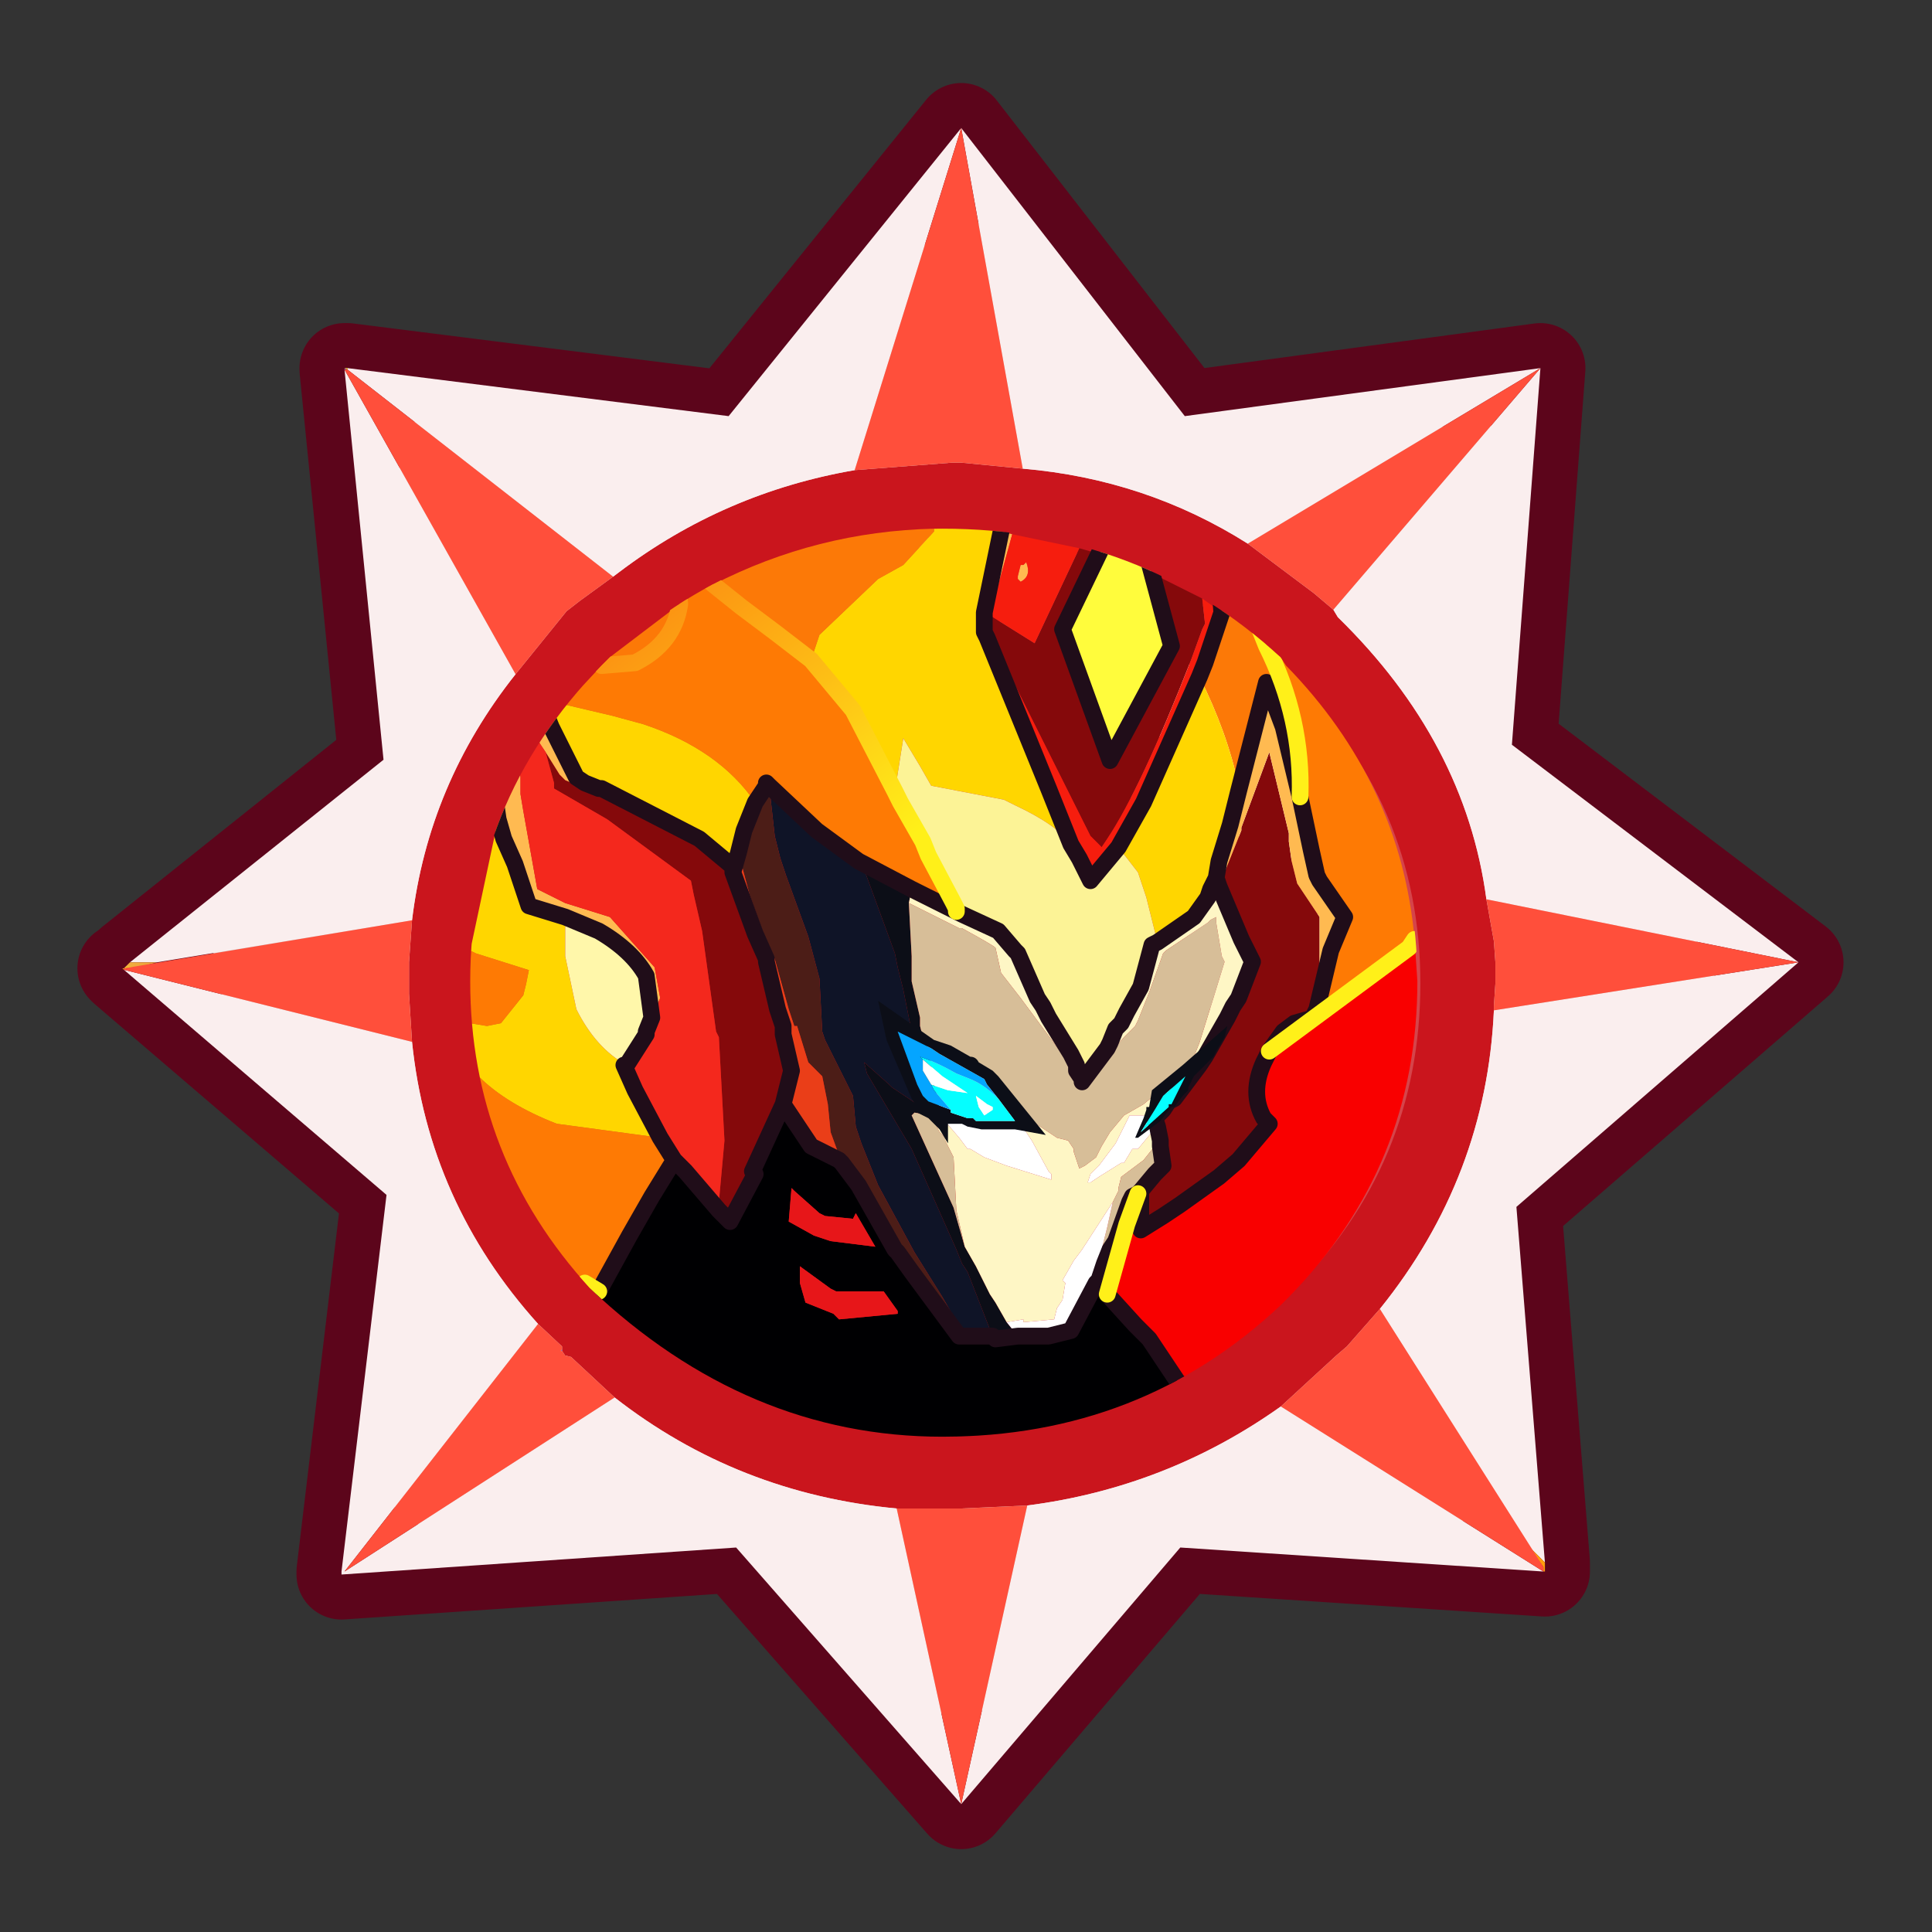 <?xml version="1.0" encoding="UTF-8" standalone="no"?>
<svg xmlns:ffdec="https://www.free-decompiler.com/flash" xmlns:xlink="http://www.w3.org/1999/xlink" ffdec:objectType="frame" height="30.0px" width="30.0px" xmlns="http://www.w3.org/2000/svg">
  <rect width="100%" height="100%" fill="#333333" stroke="none"/>
  <g transform="matrix(1.0, 0.0, 0.0, 1.0, 0.0, 0.0)">
    <use ffdec:characterId="1" height="30.0" transform="matrix(1.0, 0.0, 0.0, 1.0, 0.0, 0.0)" width="30.0" xlink:href="#shape0"/>
    <use ffdec:characterId="7" height="58.85" transform="matrix(0.466, 0.0, 0.0, 0.466, 1.202, 1.289)" width="58.85" xlink:href="#sprite0"/>
  </g>
  <defs>
    <g id="shape0" transform="matrix(1.0, 0.0, 0.0, 1.0, 0.0, 0.0)">
      <path d="M0.0 30.0 L0.0 0.0 30.0 0.0 30.0 30.0 0.0 30.0" fill="#33cc66" fill-opacity="0.0" fill-rule="evenodd" stroke="none"/>
    </g>
    <g id="sprite0" transform="matrix(1.0, 0.0, 0.0, 1.0, -1.4, 4.1)">
      <use ffdec:characterId="2" height="58.85" transform="matrix(1.0, 0.0, 0.0, 1.0, 1.4, -4.1)" width="58.85" xlink:href="#shape1"/>
      <use ffdec:characterId="5" height="17.35" transform="matrix(-1.862, 0.0, 0.0, 1.862, 46.236, 8.702)" width="17.75" xlink:href="#sprite1"/>
      <use ffdec:characterId="6" height="55.85" transform="matrix(1.0, 0.0, 0.0, 1.0, 2.95, -2.6)" width="55.8" xlink:href="#shape4"/>
    </g>
    <g id="shape1" transform="matrix(1.0, 0.0, 0.0, 1.0, -1.4, 4.1)">
      <path d="M50.15 5.4 L49.2 17.95 58.75 25.2 49.35 33.35 50.3 45.2 50.3 45.5 38.15 44.7 30.85 53.25 23.35 44.7 10.2 45.6 10.2 45.5 11.7 32.95 2.95 25.45 2.9 25.4 2.95 25.4 3.15 25.2 11.6 18.45 10.3 5.45 10.3 5.4 10.4 5.4 23.1 7.0 30.85 -2.6 38.3 7.0 50.15 5.4" fill="#d6d6d6" fill-rule="evenodd" stroke="none"/>
      <path d="M50.15 5.4 L38.3 7.0 30.85 -2.6 23.1 7.0 10.4 5.4 10.3 5.4 10.3 5.45 11.6 18.45 3.15 25.2 2.95 25.4 2.9 25.4 2.95 25.45 11.7 32.95 10.2 45.5 10.2 45.6 23.35 44.7 30.85 53.25 38.15 44.7 50.3 45.5 50.3 45.2 49.35 33.35 58.75 25.2 49.2 17.95 50.15 5.4 Z" fill="none" stroke="#5c051b" stroke-linecap="round" stroke-linejoin="round" stroke-width="3.0"/>
      <path d="M40.4 11.25 L42.6 12.9 43.25 13.45 43.4 13.7 Q47.65 17.85 48.35 23.1 L48.6 24.5 48.65 25.2 48.65 25.35 48.65 25.7 48.65 25.9 48.6 26.65 48.6 26.8 Q48.35 32.35 44.8 36.75 L43.7 38.0 43.35 38.3 41.5 40.0 Q37.7 42.7 33.05 43.3 L30.85 43.4 30.55 43.4 28.7 43.4 Q23.4 42.9 19.3 39.7 L17.85 38.35 17.65 38.3 17.55 38.15 17.55 38.1 17.55 38.0 16.75 37.25 Q13.1 33.2 12.55 27.85 L12.45 26.25 12.45 25.9 12.45 25.4 12.45 25.2 12.55 23.8 Q13.1 19.25 16.0 15.6 L17.7 13.5 18.15 13.15 19.25 12.35 19.45 12.2 Q22.95 9.55 27.3 8.8 L30.55 8.55 30.85 8.55 32.9 8.75 Q37.0 9.1 40.4 11.25" fill="#ca151d" fill-rule="evenodd" stroke="none"/>
      <path d="M40.4 11.25 Q37.0 9.1 32.9 8.75 L30.85 -2.6 38.3 7.0 50.15 5.4 49.2 17.95 58.75 25.2 48.35 23.1 Q47.65 17.85 43.4 13.7 L43.25 13.45 50.15 5.4 40.4 11.25 M27.3 8.8 Q22.95 9.55 19.45 12.2 L19.25 12.35 10.4 5.45 10.4 5.4 23.1 7.0 30.85 -2.6 27.3 8.8 M16.0 15.6 Q13.1 19.25 12.55 23.8 L4.05 25.2 3.15 25.2 11.6 18.45 10.3 5.45 16.0 15.6 M12.55 27.85 Q13.1 33.2 16.75 37.25 L10.3 45.5 19.3 39.7 Q23.4 42.9 28.7 43.4 L30.85 53.25 23.35 44.7 10.2 45.6 10.2 45.5 11.7 32.95 2.95 25.45 12.55 27.85 M33.05 43.3 Q37.7 42.7 41.5 40.0 L50.25 45.5 38.15 44.7 30.85 53.25 33.05 43.3 M44.8 36.75 Q48.35 32.35 48.6 26.8 L58.75 25.2 49.35 33.35 50.3 45.2 49.75 44.65 44.8 36.75" fill="#faeeee" fill-rule="evenodd" stroke="none"/>
      <path d="M50.3 45.2 L50.3 45.5 50.25 45.5 50.25 45.35 49.75 44.65 50.3 45.2" fill="url(#gradient0)" fill-rule="evenodd" stroke="none"/>
      <path d="M10.3 5.4 L10.4 5.45 10.3 5.45 10.3 5.4" fill="url(#gradient1)" fill-rule="evenodd" stroke="none"/>
      <path d="M10.3 5.4 L10.4 5.4 10.4 5.45 10.3 5.4" fill="url(#gradient2)" fill-rule="evenodd" stroke="none"/>
      <path d="M3.5 25.35 L2.95 25.4 3.0 25.35 3.5 25.35 M2.9 25.4 L2.95 25.4 2.95 25.45 2.9 25.4" fill="url(#gradient3)" fill-rule="evenodd" stroke="none"/>
      <path d="M3.5 25.35 L3.0 25.35 3.15 25.2 4.05 25.2 3.5 25.35" fill="url(#gradient4)" fill-rule="evenodd" stroke="none"/>
      <path d="M17.55 38.1 L17.55 38.15 17.5 38.15 17.55 38.1" fill="url(#gradient5)" fill-rule="evenodd" stroke="none"/>
      <path d="M41.6 36.45 L39.65 38.1 Q41.5 20.85 29.0 11.05 L30.3 11.05 Q37.0 11.05 41.6 15.35 L41.75 15.6 Q46.15 19.9 46.15 25.9 46.15 31.95 41.85 36.2 L41.6 36.45" fill="#ffffff" fill-opacity="0.2" fill-rule="evenodd" stroke="none"/>
      <path d="M42.25 21.3 Q42.05 21.95 41.05 22.05 L38.8 19.55 Q36.8 16.85 36.75 16.45 36.45 15.1 37.2 14.9 37.85 14.75 39.0 15.65 41.7 17.7 42.25 20.65 L42.25 21.3 M41.7 23.45 Q43.15 23.25 43.35 24.75 L43.4 25.45 Q43.25 26.25 42.25 26.45 41.6 26.55 40.95 26.0 40.4 25.45 40.4 25.05 40.1 23.65 41.7 23.45" fill="#ffffff" fill-rule="evenodd" stroke="none"/>
    </g>
    <linearGradient gradientTransform="matrix(-0.012, 0.0, 0.0, 0.009, 40.65, 45.75)" gradientUnits="userSpaceOnUse" id="gradient0" spreadMethod="pad" x1="-819.2" x2="819.2">
      <stop offset="0.0" stop-color="#fd9e0c"/>
      <stop offset="1.0" stop-color="#fddd27"/>
    </linearGradient>
    <linearGradient gradientTransform="matrix(-0.009, 0.0, 0.0, 0.012, 10.65, 15.15)" gradientUnits="userSpaceOnUse" id="gradient1" spreadMethod="pad" x1="-819.2" x2="819.2">
      <stop offset="0.0" stop-color="#5f2288"/>
      <stop offset="1.0" stop-color="#a276cd"/>
    </linearGradient>
    <linearGradient gradientTransform="matrix(-0.013, 0.0, 0.0, 0.01, 20.55, 5.35)" gradientUnits="userSpaceOnUse" id="gradient2" spreadMethod="pad" x1="-819.2" x2="819.2">
      <stop offset="0.0" stop-color="#fd9b0b"/>
      <stop offset="1.0" stop-color="#fde42b"/>
    </linearGradient>
    <linearGradient gradientTransform="matrix(-0.009, 0.0, 0.0, 0.012, 10.2, 35.3)" gradientUnits="userSpaceOnUse" id="gradient3" spreadMethod="pad" x1="-819.2" x2="819.2">
      <stop offset="0.0" stop-color="#fd9e0c"/>
      <stop offset="1.0" stop-color="#fddd27"/>
    </linearGradient>
    <linearGradient gradientTransform="matrix(-0.009, 0.0, 0.0, 0.012, 10.2, 35.3)" gradientUnits="userSpaceOnUse" id="gradient4" spreadMethod="pad" x1="-819.2" x2="819.2">
      <stop offset="0.0" stop-color="#8d010c"/>
      <stop offset="1.0" stop-color="#f2b03f"/>
    </linearGradient>
    <linearGradient gradientTransform="matrix(-0.013, 0.0, 0.0, 0.009, 20.55, 45.6)" gradientUnits="userSpaceOnUse" id="gradient5" spreadMethod="pad" x1="-819.2" x2="819.2">
      <stop offset="0.0" stop-color="#65298e"/>
      <stop offset="1.0" stop-color="#9a6cc5"/>
    </linearGradient>
    <g id="sprite1" transform="matrix(1.0, 0.0, 0.0, 1.0, 0.1, 1.1)">
      <clipPath id="clipPath0" transform="matrix(1.0, 0.0, 0.0, 1.0, 0.0, 0.0)">
        <path d="M14.45 2.3 Q16.95 4.75 16.95 8.1 16.95 11.25 14.8 13.6 12.0 16.25 8.5 16.25 4.95 16.25 2.45 13.9 L2.3 13.75 Q0.0 11.4 0.0 8.1 0.0 4.85 2.35 2.45 L2.45 2.3 Q4.95 0.0 8.5 0.0 11.9 0.0 14.45 2.3" fill="#4b1c6c" fill-rule="evenodd" stroke="none"/>
      </clipPath>
      <g clip-path="url(#clipPath0)">
        <use ffdec:characterId="4" height="17.35" transform="matrix(1.0, 0.0, 0.0, 1.0, -0.1, -1.1)" width="17.75" xlink:href="#shape3"/>
      </g>
    </g>
    <g id="shape3" transform="matrix(1.0, 0.0, 0.0, 1.0, 0.1, 1.1)">
      <path d="M15.6 4.0 L15.45 4.55 15.45 4.65 14.5 5.2 13.0 6.3 12.95 6.55 12.8 7.2 12.55 9.0 12.5 9.1 12.4 10.95 12.5 12.05 12.5 12.2 12.3 12.4 11.85 11.55 11.9 11.5 11.35 10.3 11.2 9.7 11.35 9.05 11.35 8.9 11.4 8.75 11.45 8.6 11.65 7.75 11.65 7.7 11.85 7.25 12.05 6.7 12.25 6.15 12.25 6.05 12.85 5.55 14.6 4.65 14.65 4.65 14.9 4.65 15.25 4.5 15.35 4.4 15.6 4.0 M7.65 1.55 L7.75 1.5 7.75 1.75 7.75 1.85 7.7 1.8 5.85 5.5 5.65 5.7 5.55 5.55 Q4.95 4.65 4.05 2.35 L3.85 1.8 3.8 1.7 3.85 1.25 4.75 0.8 4.4 2.1 5.5 4.15 6.35 1.8 5.7 0.45 6.05 0.35 6.85 2.05 7.65 1.55 M2.65 9.35 L2.4 9.0 2.2 8.85 1.85 8.75 1.85 8.7 1.75 7.95 1.75 6.95 2.15 6.35 2.25 5.95 2.3 5.6 2.3 5.45 2.65 4.0 3.15 5.35 3.15 5.4 3.55 6.4 3.15 7.35 2.95 7.75 3.2 8.4 3.3 8.55 3.4 8.75 3.8 9.45 3.9 9.6 4.35 10.2 4.45 10.25 4.55 10.4 4.7 10.55 4.65 10.7 4.6 10.95 4.6 11.05 4.55 11.4 4.7 11.55 4.95 11.85 4.95 12.0 4.95 12.25 4.95 12.45 4.95 12.5 4.95 12.55 4.55 12.3 4.25 12.1 3.55 11.6 3.2 11.3 2.65 10.65 2.75 10.55 Q3.0 10.1 2.75 9.55 L2.65 9.35" fill="#85090b" fill-rule="evenodd" stroke="none"/>
      <path d="M15.7 3.05 L15.7 3.0 15.75 2.8 15.9 2.45 16.1 2.85 16.35 3.2 16.55 4.15 16.55 4.4 16.5 4.85 16.45 5.2 16.35 5.55 16.15 6.0 15.9 6.75 15.25 6.95 14.65 7.2 Q14.05 7.55 13.8 8.0 L13.7 8.75 13.55 8.4 13.65 7.85 14.45 6.95 15.25 6.7 15.75 6.45 16.0 5.05 16.05 4.75 16.05 4.45 16.1 4.05 16.05 3.95 15.9 3.45 15.7 3.85 15.6 4.0 15.35 4.4 15.25 4.5 14.9 4.65 14.65 4.65 14.9 4.55 15.05 4.45 15.5 3.55 15.7 3.05 M7.75 1.5 L7.65 1.55 7.25 0.1 7.45 0.05 7.75 1.5 M7.05 0.65 L7.1 0.65 7.15 0.85 7.15 0.9 7.1 0.95 Q6.9 0.85 7.0 0.6 L7.05 0.65 M2.1 4.8 L2.4 3.55 2.7 2.75 3.2 4.7 3.35 5.3 3.55 5.95 3.6 6.25 3.55 6.4 3.15 5.4 3.15 5.35 2.65 4.0 2.3 5.45 2.3 5.6 2.25 5.95 2.15 6.35 1.75 6.95 1.75 7.95 1.85 8.7 1.8 8.6 1.55 7.55 1.3 6.95 1.75 6.3 1.8 6.2 1.9 5.75 2.1 4.8" fill="#ffba51" fill-rule="evenodd" stroke="none"/>
      <path d="M7.65 1.55 L6.85 2.05 6.05 0.35 7.25 0.1 7.65 1.55 M3.85 1.25 L3.8 1.7 3.85 1.8 4.05 2.35 Q4.95 4.65 5.55 5.55 L5.65 5.7 5.85 5.5 7.7 1.8 7.75 1.85 7.7 1.95 6.6 4.65 6.2 5.65 6.05 5.9 5.85 6.3 5.35 5.7 4.9 4.9 3.9 2.65 3.8 2.4 3.5 1.5 3.85 1.25 M7.05 0.65 L7.0 0.6 Q6.9 0.85 7.1 0.95 L7.15 0.9 7.15 0.85 7.1 0.65 7.05 0.65" fill="#f61d0e" fill-rule="evenodd" stroke="none"/>
      <path d="M15.6 4.0 L15.7 3.85 15.9 3.45 16.05 3.95 16.1 4.05 16.05 4.45 16.05 4.75 16.0 5.05 15.75 6.45 15.25 6.7 14.45 6.95 13.65 7.85 13.55 8.4 13.7 8.75 13.8 9.0 13.8 9.05 14.15 9.6 14.2 9.6 14.0 10.05 13.55 10.9 13.3 11.3 13.1 11.5 12.5 12.2 12.5 12.05 12.4 10.95 12.5 9.1 12.55 9.0 12.8 7.2 12.95 6.55 13.0 6.3 14.5 5.2 15.45 4.65 15.45 4.55 15.6 4.0" fill="#f4281d" fill-rule="evenodd" stroke="none"/>
      <path d="M11.6 4.6 L11.5 5.5 11.4 5.9 11.3 6.2 10.9 7.3 10.7 8.05 10.65 9.0 10.6 9.15 10.1 10.15 10.05 10.7 9.95 11.0 9.65 11.75 9.0 12.95 8.5 13.75 8.1 14.45 7.6 14.45 7.7 14.2 8.05 13.3 8.15 13.15 8.25 12.9 9.05 11.1 9.85 9.75 9.9 9.55 9.45 9.95 9.4 10.0 8.95 10.3 8.9 10.3 8.95 10.25 8.95 10.0 9.0 9.7 9.05 9.15 9.05 9.0 9.2 8.25 9.3 7.85 9.35 7.6 9.9 6.1 10.0 5.95 10.75 5.4 11.6 4.6" fill="#0f1427" fill-rule="evenodd" stroke="none"/>
      <path d="M11.85 4.9 L12.05 5.4 12.15 5.8 11.95 6.55 11.7 7.25 11.5 7.7 11.25 8.6 11.15 8.9 11.1 8.9 10.9 9.55 10.65 9.8 10.55 10.3 10.5 10.8 10.3 11.35 10.0 11.75 9.35 12.9 9.3 12.95 9.05 13.3 8.2 14.45 8.1 14.45 8.5 13.75 9.0 12.95 9.65 11.75 9.95 11.0 10.05 10.7 10.1 10.15 10.6 9.15 10.65 9.0 10.7 8.05 10.9 7.3 11.3 6.2 11.4 5.9 11.5 5.5 11.6 4.6 11.65 4.55 11.65 4.6 11.85 4.9" fill="#4c1d17" fill-rule="evenodd" stroke="none"/>
      <path d="M12.25 6.15 L12.05 6.7 11.85 7.25 11.65 7.7 11.65 7.75 11.45 8.6 11.4 8.75 11.35 8.9 11.35 9.05 11.2 9.7 11.35 10.3 11.15 10.6 10.85 11.05 10.35 11.3 10.3 11.35 10.5 10.8 10.55 10.3 10.65 9.8 10.9 9.55 11.1 8.9 11.15 8.9 11.25 8.6 11.5 7.7 11.7 7.25 11.95 6.55 12.15 5.8 12.25 6.15" fill="#ea3e18" fill-rule="evenodd" stroke="none"/>
      <path d="M12.5 12.2 L13.1 11.5 13.3 11.3 13.7 11.95 14.1 12.65 14.65 13.65 14.7 13.7 Q11.95 16.25 8.5 16.25 6.15 16.25 4.3 15.25 L4.8 14.5 5.05 14.25 5.55 13.7 5.7 13.45 5.75 13.5 6.2 14.35 6.6 14.45 6.8 14.45 7.1 14.45 7.15 14.45 7.55 14.5 7.6 14.45 8.1 14.45 8.2 14.45 9.05 13.3 9.3 12.95 9.35 12.9 10.0 11.75 10.3 11.35 10.35 11.3 10.85 11.05 11.15 10.6 11.35 10.3 11.9 11.5 11.85 11.55 12.3 12.4 12.5 12.2 M11.15 11.85 L10.7 12.25 10.6 12.3 10.1 12.35 10.05 12.25 9.7 12.85 10.5 12.75 10.8 12.65 11.25 12.4 11.2 11.8 11.15 11.85 M9.3 14.0 L9.3 14.05 10.35 14.15 10.45 14.05 10.95 13.85 11.05 13.5 11.05 13.2 10.5 13.6 10.4 13.65 9.55 13.65 9.3 14.0" fill="#000002" fill-rule="evenodd" stroke="none"/>
      <path d="M11.15 11.85 L11.2 11.8 11.25 12.4 10.8 12.65 10.5 12.75 9.7 12.85 10.05 12.25 10.1 12.35 10.6 12.3 10.7 12.25 11.15 11.85 M9.3 14.0 L9.55 13.65 10.4 13.65 10.5 13.6 11.05 13.2 11.05 13.5 10.95 13.85 10.45 14.05 10.35 14.15 9.3 14.05 9.3 14.0" fill="#e71619" fill-rule="evenodd" stroke="none"/>
      <path d="M10.0 5.95 L9.9 6.1 9.35 7.6 9.3 7.85 9.2 8.25 9.05 9.0 9.05 9.15 9.0 9.7 8.95 10.0 8.95 10.25 8.9 10.3 8.95 10.3 9.4 10.0 9.45 9.95 9.9 9.55 9.85 9.75 9.05 11.1 8.25 12.9 8.15 13.15 8.05 13.3 7.7 14.2 7.6 14.45 7.55 14.5 7.15 14.45 7.35 14.2 7.55 13.85 7.65 13.7 7.9 13.2 8.1 12.85 8.3 12.15 9.05 10.5 9.0 10.45 8.7 10.5 8.5 10.55 8.6 10.15 8.75 9.3 8.85 9.1 8.9 8.9 8.9 8.75 9.05 8.1 9.05 7.65 9.1 6.7 9.05 6.45 10.0 5.95" fill="#0c0e17" fill-rule="evenodd" stroke="none"/>
      <path d="M5.7 0.45 L6.35 1.8 5.5 4.15 4.4 2.1 4.75 0.8 5.15 -0.7 5.7 0.45" fill="#fffc3c" fill-rule="evenodd" stroke="none"/>
      <path d="M3.55 6.4 L3.6 6.25 3.7 6.45 3.75 6.6 4.0 6.95 4.65 7.4 4.75 7.45 4.95 8.2 5.2 8.65 5.3 8.85 5.4 8.95 5.5 9.2 5.55 9.3 6.0 9.9 5.95 10.0 5.6 9.5 5.25 9.1 5.05 8.9 5.0 8.8 4.8 8.3 4.55 7.6 4.5 7.55 3.75 7.05 3.7 7.0 3.6 6.95 3.6 7.05 3.5 7.65 3.45 7.75 3.65 8.4 3.9 9.2 4.0 9.45 4.2 9.7 4.6 10.05 4.9 10.3 5.25 10.5 5.5 10.8 5.65 11.05 5.75 11.25 5.95 11.4 6.05 11.45 6.15 11.15 6.15 11.1 6.25 10.95 6.45 10.9 6.9 10.6 7.25 10.15 7.9 9.85 8.45 9.45 8.75 9.3 8.6 10.15 Q8.4 10.15 8.1 10.3 L8.05 10.35 Q7.55 10.5 7.5 10.55 L7.45 10.35 7.25 10.5 7.2 10.5 6.9 10.95 6.6 11.5 6.55 11.55 6.55 11.65 7.35 11.4 7.75 11.25 8.0 11.1 8.05 11.1 8.2 10.9 8.5 10.55 8.7 10.5 8.55 10.8 8.45 10.9 8.45 10.95 8.3 11.25 8.25 12.2 8.1 12.85 7.9 13.2 7.65 13.7 7.55 13.85 7.35 14.2 7.05 14.15 7.05 14.2 6.5 14.15 6.45 13.95 6.35 13.8 6.3 13.5 6.35 13.45 6.15 13.1 6.0 12.9 5.45 12.05 5.35 11.85 5.35 11.8 5.3 11.6 4.9 11.3 4.7 11.05 4.6 10.95 4.65 10.7 4.75 10.8 5.0 11.1 5.1 11.1 5.25 11.35 5.3 11.35 5.7 11.6 5.85 11.7 5.9 11.7 5.85 11.55 5.7 11.4 5.4 11.0 5.35 10.9 5.3 10.8 5.25 10.7 5.15 10.5 4.85 10.5 4.55 10.4 4.45 10.25 4.35 10.2 3.9 9.6 3.8 9.45 3.4 8.75 3.3 8.55 3.2 8.4 2.95 7.75 3.15 7.35 3.55 6.4 M6.1 9.7 L6.1 9.6 6.2 9.4 6.6 8.75 6.7 8.55 6.8 8.4 7.15 7.6 7.2 7.55 7.5 7.2 8.15 6.9 8.25 6.85 8.85 6.55 9.05 6.45 9.1 6.7 8.2 7.15 8.15 7.15 Q7.6 7.45 7.55 7.5 L7.45 7.95 7.1 8.4 6.1 9.75 6.1 9.7" fill="#fef6c5" fill-rule="evenodd" stroke="none"/>
      <path d="M6.0 9.9 L6.0 9.85 6.1 9.7 6.1 9.75 7.1 8.4 7.45 7.95 7.55 7.5 Q7.6 7.45 8.15 7.15 L8.2 7.15 9.1 6.7 9.05 7.65 9.05 8.1 8.9 8.75 8.9 8.9 8.85 9.1 8.75 9.3 8.45 9.45 7.9 9.85 7.25 10.15 6.9 10.6 6.45 10.9 6.25 10.95 6.15 11.1 6.15 11.15 6.05 11.45 5.95 11.4 5.75 11.25 5.65 11.05 5.5 10.8 5.25 10.5 4.9 10.3 4.6 10.05 4.2 9.7 4.0 9.45 3.9 9.2 3.65 8.4 3.45 7.75 3.5 7.65 3.6 7.05 3.6 6.95 3.7 7.0 3.75 7.05 4.5 7.55 4.55 7.6 4.8 8.3 5.0 8.8 5.05 8.9 5.25 9.1 5.6 9.5 5.95 10.0 6.0 9.9 M5.0 11.9 L4.95 11.85 4.7 11.55 4.55 11.4 4.6 11.05 4.6 10.95 4.7 11.05 4.9 11.3 5.3 11.6 5.35 11.8 5.35 11.85 5.45 12.05 5.55 12.5 5.65 12.9 5.75 13.25 5.7 13.2 5.6 13.15 5.5 12.9 5.4 12.75 5.15 12.05 5.1 11.95 5.0 11.9 M8.1 12.85 L8.25 12.2 8.3 11.25 8.45 10.95 8.45 10.9 8.55 10.8 8.7 10.5 9.0 10.45 9.05 10.5 8.3 12.15 8.1 12.85" fill="#d7be98" fill-rule="evenodd" stroke="none"/>
      <path d="M4.55 10.4 L4.85 10.5 5.15 10.5 5.25 10.7 5.3 10.8 5.35 10.9 5.4 11.0 5.7 11.4 5.85 11.55 5.9 11.7 5.85 11.7 5.7 11.6 5.3 11.35 5.25 11.35 5.1 11.1 5.0 11.1 4.75 10.8 4.65 10.7 4.7 10.55 4.55 10.4 M5.45 12.05 L6.0 12.9 6.15 13.1 6.35 13.45 6.3 13.5 6.35 13.8 6.45 13.95 6.5 14.15 7.05 14.2 7.05 14.15 7.35 14.2 7.15 14.45 7.1 14.45 6.8 14.45 6.6 14.45 6.2 14.35 5.75 13.5 5.7 13.45 5.6 13.15 5.7 13.2 5.75 13.25 5.65 12.9 5.55 12.5 5.45 12.05 M8.5 10.55 L8.2 10.9 8.05 11.1 8.0 11.1 7.75 11.25 7.35 11.4 6.55 11.65 6.55 11.55 6.6 11.5 6.9 10.95 7.2 10.5 7.25 10.5 7.45 10.35 7.5 10.55 Q7.55 10.5 8.05 10.35 L8.1 10.3 Q8.4 10.15 8.6 10.15 L8.5 10.55" fill="#ffffff" fill-rule="evenodd" stroke="none"/>
      <path d="M8.65 0.0 Q10.75 0.05 12.6 1.0 L12.1 1.4 11.5 1.85 10.85 2.35 10.7 1.9 9.65 0.9 9.2 0.65 8.65 0.05 8.65 0.0 M13.2 1.35 L14.45 2.3 14.6 2.45 14.0 2.4 Q13.3 2.05 13.2 1.35 M2.7 2.1 L2.8 1.85 3.0 1.4 3.6 0.55 3.55 0.85 3.5 1.5 3.8 2.4 3.9 2.65 Q3.4 3.65 3.2 4.6 L3.2 4.7 2.7 2.75 2.4 3.55 2.1 4.8 Q2.05 3.4 2.7 2.1" fill="#fc7907" fill-rule="evenodd" stroke="none"/>
      <path d="M12.6 1.0 L12.95 0.7 12.95 0.65 13.3 0.4 13.25 0.7 13.2 1.35 Q13.3 2.05 14.0 2.4 L14.6 2.45 15.25 3.15 14.4 3.35 13.85 3.5 Q12.5 3.95 11.85 4.9 L11.65 4.6 11.65 4.55 11.6 4.6 10.75 5.4 10.0 5.95 9.05 6.45 8.85 6.55 8.25 6.85 8.25 6.8 8.3 6.7 8.75 5.85 8.85 5.6 9.25 4.9 9.35 4.7 10.1 3.25 10.85 2.35 11.5 1.85 12.1 1.4 12.6 1.0 M16.95 7.55 L16.95 8.1 16.95 8.85 16.65 8.9 16.4 8.85 16.0 8.35 15.95 8.15 15.9 7.9 16.85 7.6 16.95 7.55 M16.8 9.8 Q16.35 11.85 14.9 13.5 L14.65 13.65 14.1 12.65 13.7 11.95 13.3 11.3 13.55 10.9 15.4 10.65 Q16.3 10.3 16.8 9.8 M2.7 2.1 Q2.05 3.4 2.1 4.8 L1.9 5.75 1.8 6.2 1.75 6.3 1.3 6.95 1.55 7.55 1.8 8.6 1.85 8.7 1.85 8.75 2.2 8.85 2.4 9.0 2.65 9.35 0.15 7.5 0.05 7.35 Q0.3 4.55 2.35 2.45 L2.45 2.3 2.7 2.1 M5.55 13.7 L5.2 12.45 5.0 11.9 5.1 11.95 5.15 12.05 5.4 12.75 5.5 12.9 5.6 13.15 5.7 13.45 5.55 13.7" fill="#fe7a04" fill-rule="evenodd" stroke="none"/>
      <path d="M7.25 -0.8 L8.2 -1.05 8.55 -1.1 8.95 -1.1 Q8.35 -0.45 8.65 0.0 L8.65 0.05 9.2 0.65 9.65 0.9 10.7 1.9 10.85 2.35 10.1 3.25 9.35 4.7 9.2 3.75 8.9 4.25 8.7 4.6 7.4 4.85 7.2 4.95 Q6.45 5.3 6.2 5.65 L6.6 4.65 7.7 1.95 7.75 1.85 7.75 1.75 7.75 1.5 7.45 0.05 7.25 -0.8 M16.45 5.2 L16.95 7.55 16.85 7.6 15.9 7.9 15.95 8.15 16.0 8.35 16.4 8.85 16.65 8.9 16.95 8.85 17.35 8.6 17.4 8.6 17.2 9.25 17.0 9.55 16.8 9.8 Q16.3 10.3 15.4 10.65 L13.55 10.9 14.0 10.05 14.2 9.6 14.15 9.6 Q14.7 9.3 15.05 8.6 L15.25 7.65 15.25 7.2 15.25 6.95 15.9 6.75 16.15 6.0 16.35 5.55 16.45 5.2 M14.65 4.65 L14.6 4.65 12.85 5.55 12.25 6.05 12.25 6.15 12.15 5.8 12.05 5.4 11.85 4.9 Q12.5 3.95 13.85 3.5 L14.4 3.35 15.25 3.15 15.7 3.05 15.5 3.55 15.05 4.45 14.9 4.55 14.65 4.65 M3.2 4.7 L3.2 4.6 Q3.4 3.65 3.9 2.65 L4.9 4.9 5.35 5.7 5.0 6.15 4.85 6.6 4.65 7.4 4.0 6.95 3.75 6.6 3.7 6.45 3.6 6.25 3.55 5.95 3.35 5.3 3.2 4.7" fill="#ffd600" fill-rule="evenodd" stroke="none"/>
      <path d="M14.15 9.6 L13.8 9.05 13.8 9.0 13.7 8.75 13.8 8.0 Q14.05 7.55 14.65 7.2 L15.25 6.95 15.25 7.2 15.25 7.65 15.05 8.6 Q14.7 9.3 14.15 9.6" fill="#fff7aa" fill-rule="evenodd" stroke="none"/>
      <path d="M5.35 5.7 L5.85 6.3 6.05 5.9 6.2 5.65 Q6.45 5.3 7.2 4.95 L7.4 4.85 8.7 4.6 8.9 4.25 9.2 3.75 9.35 4.7 9.25 4.9 8.85 5.6 8.75 5.85 8.3 6.7 8.25 6.8 8.25 6.85 8.15 6.9 7.5 7.2 7.2 7.55 7.15 7.6 6.8 8.4 6.7 8.55 6.6 8.75 6.2 9.4 6.1 9.6 6.1 9.7 6.0 9.85 6.0 9.9 5.55 9.3 5.5 9.2 5.4 8.95 5.3 8.85 5.2 8.65 4.95 8.2 4.75 7.45 4.65 7.4 4.85 6.6 5.0 6.15 5.35 5.7 M6.05 5.9 L6.0 6.05 6.05 5.95 6.05 5.9" fill="#fcf396" fill-rule="evenodd" stroke="none"/>
      <path d="M6.05 5.9 L6.05 5.95 6.0 6.05 6.05 5.9 M0.05 7.35 L0.15 7.5 2.65 9.35 2.75 9.55 Q3.0 10.1 2.75 10.55 L2.65 10.65 3.2 11.3 3.55 11.6 4.25 12.1 4.55 12.3 4.95 12.55 4.95 12.5 4.95 12.45 4.95 12.25 4.95 12.0 4.95 11.85 5.0 11.9 5.2 12.45 5.55 13.7 5.05 14.25 4.8 14.5 4.3 15.25 Q3.3 14.7 2.45 13.9 L2.3 13.75 Q0.0 11.4 0.0 8.1 L0.05 7.35" fill="#f90000" fill-rule="evenodd" stroke="none"/>
      <path d="M14.9 13.5 L14.8 13.6 14.7 13.7 14.65 13.65 14.9 13.5" fill="#ff9100" fill-rule="evenodd" stroke="none"/>
      <path d="M15.7 3.05 L15.7 3.0 15.75 2.8 15.9 2.45 16.1 2.85 16.35 3.2 16.55 4.15 16.55 4.4 16.5 4.85 16.45 5.2 16.35 5.55 16.15 6.0 15.9 6.75 15.25 6.95 14.65 7.2 Q14.05 7.55 13.8 8.0 L13.7 8.75 13.8 9.0 13.8 9.05 14.15 9.6 14.2 9.6 14.0 10.05 13.55 10.9 13.3 11.3 13.7 11.95 14.1 12.65 14.65 13.65 14.7 13.7 14.9 14.15 M12.5 12.2 L13.1 11.5 13.3 11.3 M14.65 4.65 L14.6 4.65 12.85 5.55 12.25 6.05 12.25 6.15 12.05 6.7 11.85 7.25 11.65 7.7 11.65 7.75 11.45 8.6 11.4 8.75 11.35 8.9 11.35 9.05 11.2 9.7 11.35 10.3 11.9 11.5 11.85 11.55 12.3 12.4 12.5 12.2 M14.65 4.65 L14.9 4.55 15.05 4.45 15.5 3.55 15.7 3.05 M11.85 4.9 L12.05 5.4 12.15 5.8 12.25 6.15 M11.6 4.6 L11.65 4.55 11.65 4.6 11.85 4.9 M11.6 4.6 L10.75 5.4 10.0 5.95 9.05 6.45 8.85 6.55 8.25 6.85 8.15 6.9 7.5 7.2 7.2 7.55 7.15 7.6 6.8 8.4 6.7 8.55 6.6 8.75 6.2 9.4 6.1 9.6 6.1 9.7 6.0 9.85 6.0 9.9 5.55 9.3 5.5 9.2 5.4 8.95 5.3 8.85 5.2 8.65 4.95 8.2 4.75 7.45 4.65 7.4 4.0 6.95 3.75 6.6 3.7 6.45 3.6 6.25 3.55 5.95 3.35 5.3 3.2 4.7 2.7 2.75 2.4 3.55 2.1 4.8 1.9 5.75 1.8 6.2 1.75 6.3 1.3 6.95 1.55 7.55 1.8 8.6 1.85 8.7 1.85 8.75 2.2 8.85 2.4 9.0 2.65 9.35 2.75 9.55 Q3.0 10.1 2.75 10.55 L2.65 10.65 3.2 11.3 3.55 11.6 4.25 12.1 4.55 12.3 4.95 12.55 4.95 12.5 4.95 12.45 4.95 12.25 4.95 12.0 4.95 11.85 4.7 11.55 4.55 11.4 4.6 11.05 4.6 10.95 4.65 10.7 4.7 10.55 4.55 10.4 4.45 10.25 4.35 10.2 3.9 9.6 3.8 9.45 3.4 8.75 3.3 8.55 3.2 8.4 2.95 7.75 3.15 7.35 3.55 6.4 3.6 6.25 M7.6 14.45 L8.1 14.45 8.2 14.45 9.05 13.3 9.3 12.95 9.35 12.9 10.0 11.75 10.3 11.35 10.35 11.3 10.85 11.05 11.15 10.6 11.35 10.3 M5.7 0.45 L6.35 1.8 5.5 4.15 4.4 2.1 4.75 0.8 5.15 -0.7 5.7 0.45 M7.75 1.85 L7.75 1.75 7.75 1.5 7.45 0.05 7.25 -0.8 M6.2 5.65 L6.6 4.65 7.7 1.95 7.75 1.85 M5.35 5.7 L5.85 6.3 6.05 5.9 6.2 5.65 M3.9 2.65 L3.8 2.4 3.5 1.5 3.55 0.85 3.6 0.55 M3.9 2.65 L4.9 4.9 5.35 5.7 M4.3 15.25 L4.8 14.5 5.05 14.25 5.55 13.7 5.7 13.45 5.75 13.5 6.2 14.35 6.6 14.45 6.8 14.45 7.1 14.45 7.15 14.45 7.55 14.5 7.6 14.45 M5.0 11.9 L4.95 11.85 M5.6 13.15 L5.5 12.9 5.4 12.75 5.15 12.05 5.1 11.95 5.0 11.9 M5.6 13.15 L5.7 13.45 M4.1 15.45 L4.3 15.25" fill="none" stroke="#200d19" stroke-linecap="round" stroke-linejoin="round" stroke-width="0.3"/>
      <path d="M12.6 1.0 L12.95 0.7 12.95 0.65 13.3 0.4 13.25 0.7 13.2 1.35 Q13.3 2.05 14.0 2.4 L14.6 2.45 15.6 1.15 M10.85 2.35 L11.5 1.85 12.1 1.4 12.6 1.0 M14.65 13.65 L14.9 13.5 M9.35 4.7 L10.1 3.25 10.85 2.35 M8.25 6.85 L8.25 6.8 8.3 6.7 8.75 5.85 8.85 5.6 9.25 4.9 9.35 4.7 M3.6 0.55 L3.0 1.4 2.8 1.85 2.7 2.1 Q2.05 3.4 2.1 4.8 M0.05 7.35 L0.15 7.5 2.65 9.35 M5.55 13.7 L5.2 12.45 5.0 11.9 M17.5 13.45 L17.3 13.3" fill="none" stroke="url(#gradient6)" stroke-linecap="round" stroke-linejoin="round" stroke-width="0.3"/>
      <path d="M3.4 8.9 L4.2 9.6 4.75 10.05 4.8 10.35 4.85 10.35 4.85 10.4 4.9 10.55 5.05 10.9 5.0 10.9 4.6 10.6 4.4 10.35 4.35 10.35 4.2 10.15 4.1 10.05 4.1 10.0 4.0 9.8 3.95 9.75 3.65 9.45 3.6 9.35 3.45 9.1 3.4 8.9 M4.95 10.8 L4.7 10.4 4.55 10.15 4.15 9.8 4.4 10.3 4.45 10.3 4.45 10.35 4.95 10.8 M8.65 9.15 L9.65 8.45 9.5 9.15 9.05 10.2 8.95 10.35 8.95 10.45 8.75 10.55 8.7 10.6 8.55 10.75 8.4 11.0 8.4 10.65 8.15 10.65 8.05 10.7 7.8 10.75 7.7 10.75 7.55 10.75 7.2 10.75 6.65 10.85 7.5 9.8 7.6 9.7 7.85 9.55 Q7.9 9.45 8.0 9.45 L8.35 9.25 8.65 9.15 M7.5 10.2 L7.2 10.6 7.9 10.6 7.95 10.55 8.05 10.55 8.35 10.45 8.35 10.4 8.75 10.25 8.85 10.15 8.95 9.95 9.3 9.0 8.7 9.3 8.55 9.4 7.75 9.85 7.7 9.95 7.5 10.2" fill="#0c0e17" fill-rule="evenodd" stroke="none"/>
      <path d="M4.95 10.8 L4.45 10.35 4.45 10.3 4.4 10.3 4.15 9.8 4.55 10.15 4.7 10.4 4.95 10.8 M8.35 10.4 L8.35 10.45 8.05 10.55 7.95 10.55 7.9 10.6 7.2 10.6 7.5 10.2 Q7.75 9.95 8.0 9.85 L8.25 9.75 Q8.6 9.55 8.9 9.45 L8.85 9.5 8.5 9.8 8.05 10.1 8.4 10.05 8.7 9.95 8.65 10.05 8.35 10.4 M7.6 10.35 L7.6 10.4 7.75 10.5 7.85 10.35 7.9 10.15 7.7 10.3 7.6 10.35" fill="#05feff" fill-rule="evenodd" stroke="none"/>
      <path d="M8.35 10.4 L8.65 10.05 8.7 9.95 8.85 9.7 8.85 9.5 8.9 9.45 Q8.6 9.55 8.25 9.75 L8.0 9.85 Q7.75 9.95 7.5 10.2 L7.7 9.95 7.75 9.85 8.55 9.4 8.7 9.3 9.3 9.0 8.95 9.95 8.85 10.15 8.75 10.25 8.35 10.4" fill="#05a5ff" fill-rule="evenodd" stroke="none"/>
      <path d="M8.7 9.95 L8.4 10.05 8.05 10.1 8.5 9.8 8.85 9.5 8.85 9.7 8.7 9.95 M7.6 10.35 L7.7 10.3 7.9 10.15 7.85 10.35 7.75 10.5 7.6 10.4 7.6 10.35" fill="#ffffff" fill-rule="evenodd" stroke="none"/>
    </g>
    <linearGradient gradientTransform="matrix(-0.006, 0.007, -0.028, -0.022, -156.15, -132.75)" gradientUnits="userSpaceOnUse" id="gradient6" spreadMethod="pad" x1="-819.2" x2="819.2">
      <stop offset="0.0" stop-color="#f81409"/>
      <stop offset="0.941" stop-color="#fff019"/>
    </linearGradient>
    <g id="shape4" transform="matrix(1.0, 0.0, 0.0, 1.0, -2.95, 2.6)">
      <path d="M43.25 13.45 L42.6 12.9 40.4 11.25 50.15 5.4 43.25 13.45 M48.35 23.1 L58.75 25.2 48.6 26.8 48.6 26.65 48.65 25.9 48.65 25.7 48.65 25.35 48.65 25.2 48.6 24.5 48.35 23.1 M43.7 38.0 L44.8 36.75 50.25 45.35 50.25 45.5 41.5 40.0 43.35 38.3 43.7 38.0 M30.85 8.55 L30.55 8.55 27.3 8.8 30.85 -2.6 32.9 8.75 30.85 8.55 M18.15 13.15 L17.7 13.5 16.0 15.6 10.3 5.45 10.4 5.45 19.25 12.35 18.15 13.15 M12.45 26.25 L12.55 27.85 2.95 25.45 2.95 25.4 12.55 23.8 12.45 25.2 12.45 25.4 12.45 25.9 12.45 26.25 M17.5 38.15 L17.55 38.15 17.65 38.3 17.85 38.35 19.3 39.7 10.3 45.5 16.75 37.25 17.55 38.0 17.55 38.1 17.5 38.15 M33.05 43.3 L30.85 53.25 28.7 43.4 30.55 43.4 30.85 43.4 33.05 43.3" fill="#ff4f3b" fill-rule="evenodd" stroke="none"/>
    </g>
  </defs>
</svg>
